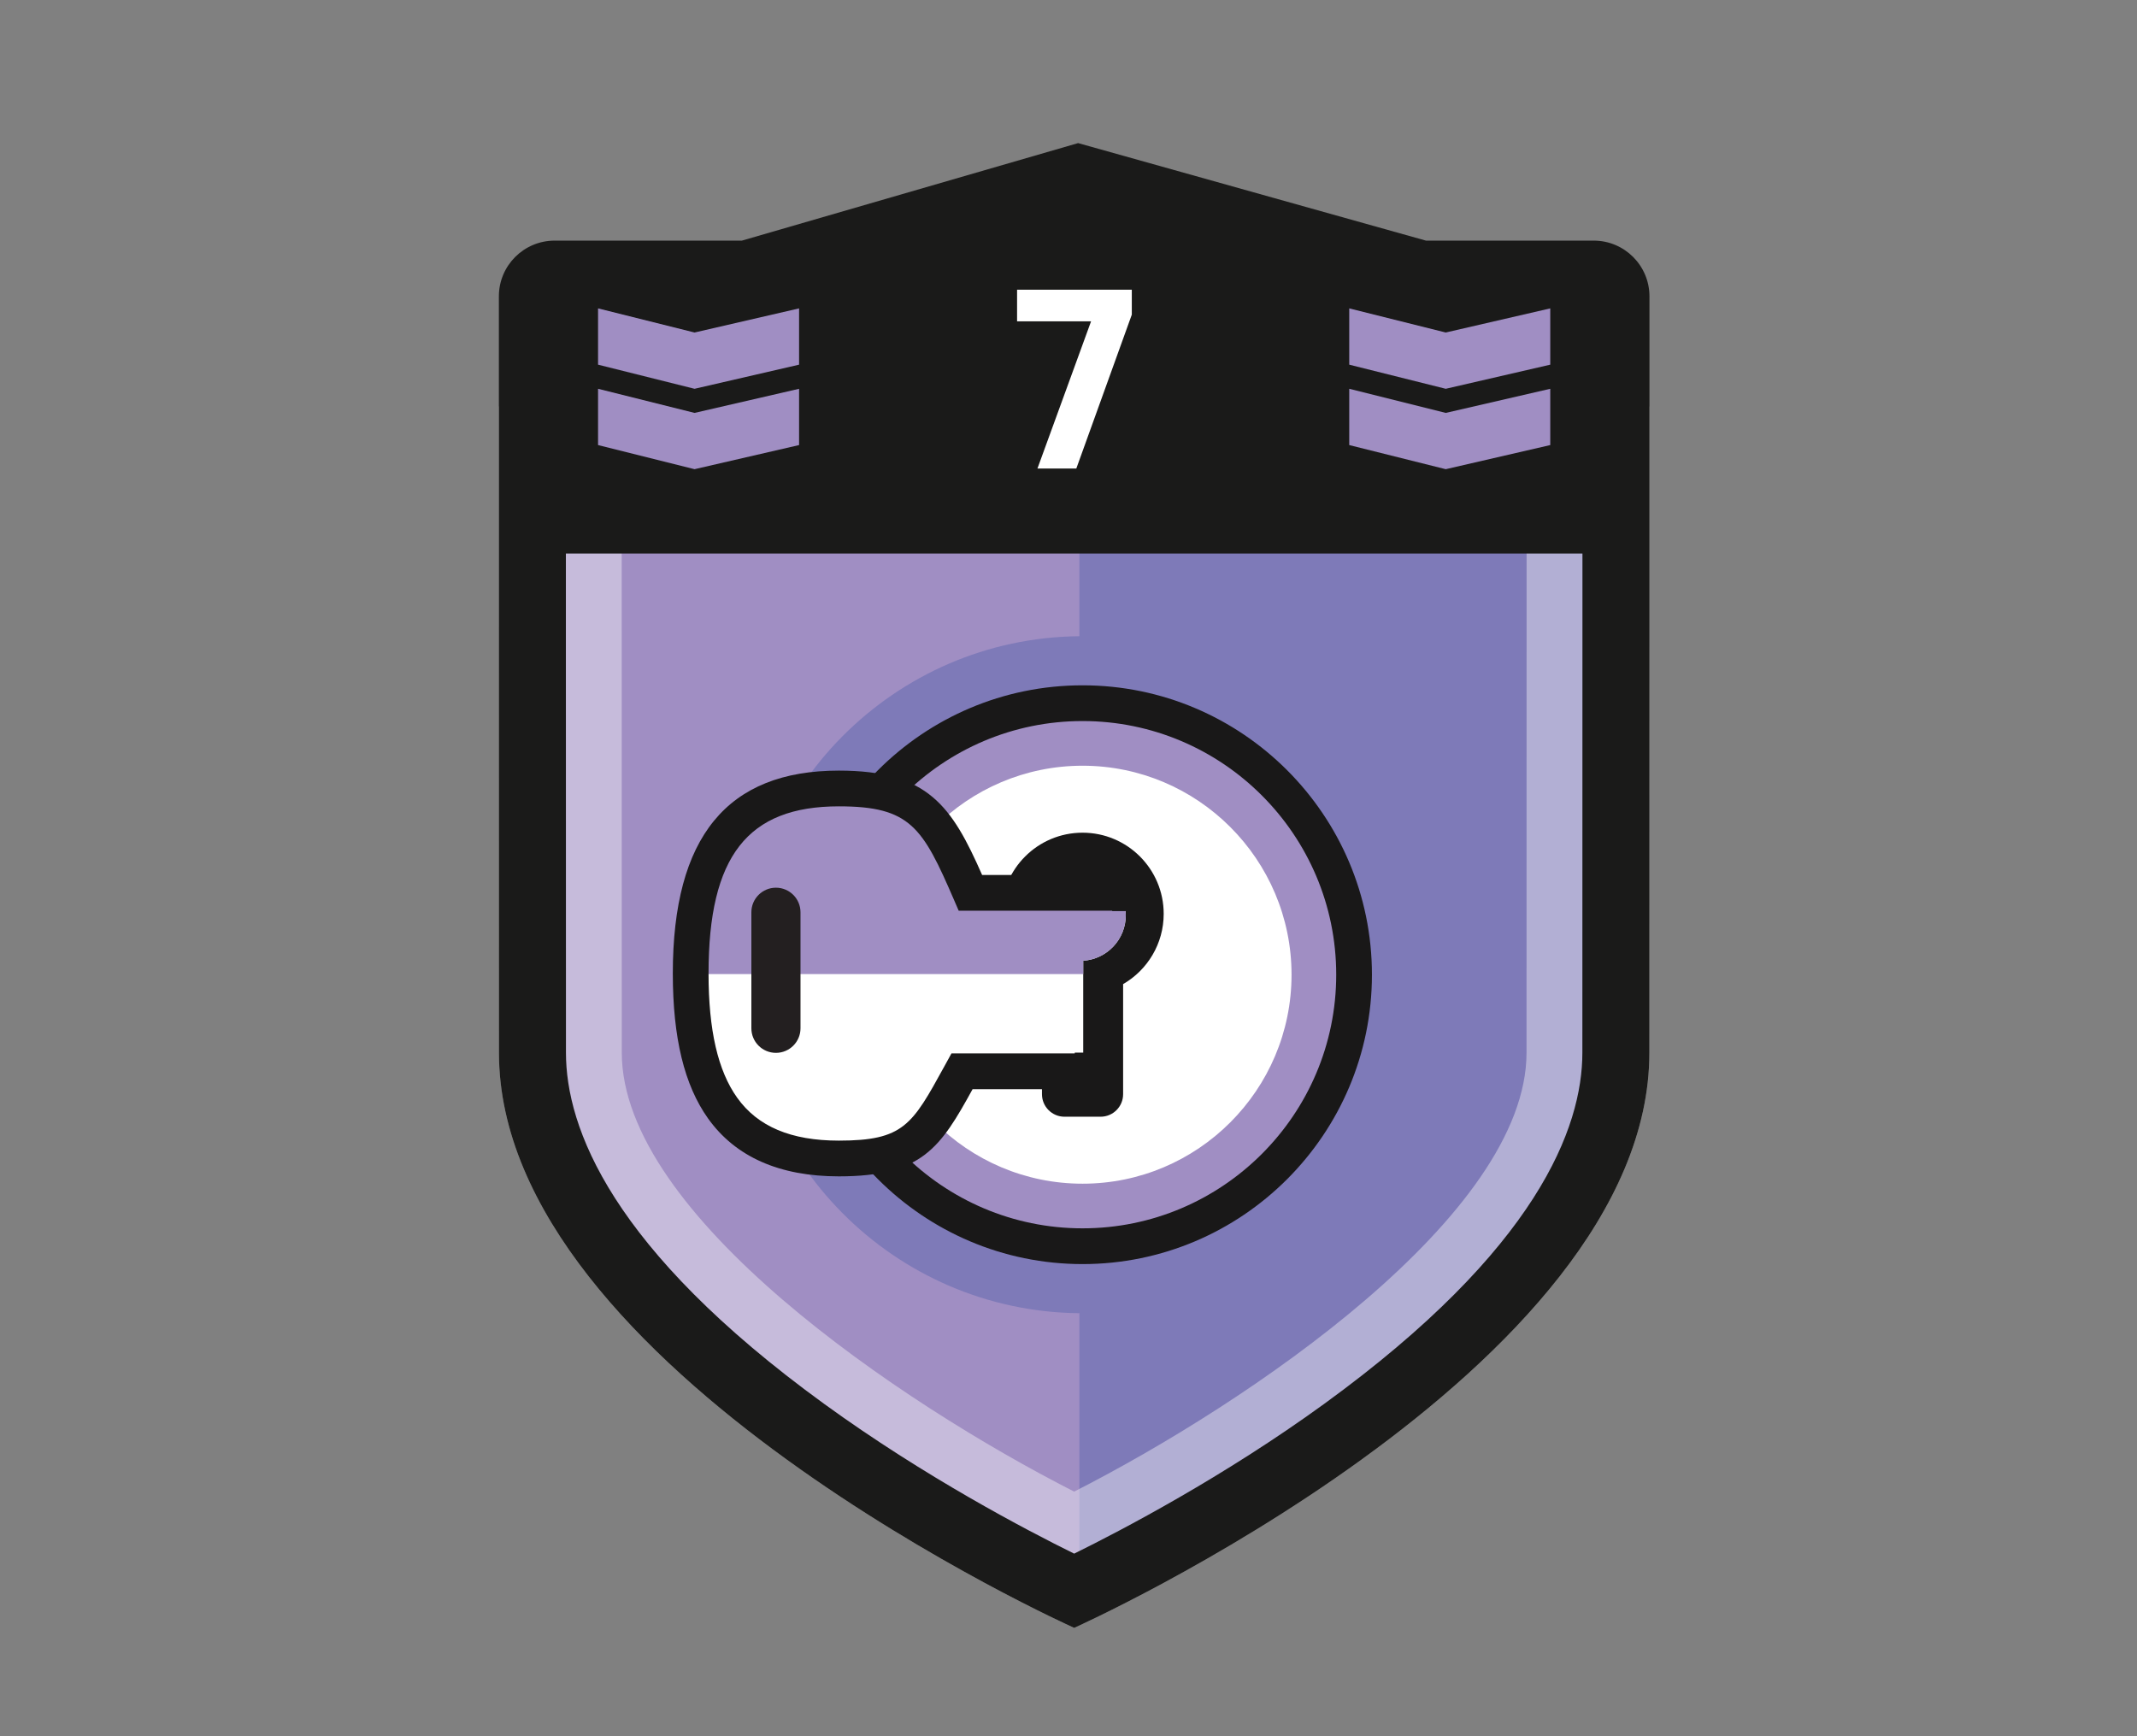<?xml version="1.0" encoding="utf-8"?>
<!-- Generator: Adobe Illustrator 16.0.0, SVG Export Plug-In . SVG Version: 6.00 Build 0)  -->
<!DOCTYPE svg PUBLIC "-//W3C//DTD SVG 1.1//EN" "http://www.w3.org/Graphics/SVG/1.1/DTD/svg11.dtd">
<svg version="1.1" id="Layer_1" xmlns="http://www.w3.org/2000/svg" xmlns:xlink="http://www.w3.org/1999/xlink" x="0px" y="0px"
	 width="240px" height="195px" viewBox="0 0 240 195" enable-background="new 0 0 240 195" xml:space="preserve">
<rect x="0" y="0" width="240" height="195" fill="#808080" stroke="none"/>
<path fill="none" d="M78.63-2257.76"/>
<path fill="none" d="M78.63,987.837"/>
<path fill="#A08EC3" d="M57.31,49.484v19.898l0.008,48.793c0,34.971,63.319,63.318,63.319,63.318s63.318-28.35,63.318-63.318
	l0.009-48.793V49.484H57.31z"/>
<g opacity="0.5">
	<g>
		<g>
			<defs>
				<rect id="SVGID_1_" x="83.557" y="49.43" width="97.695" height="127.58"/>
			</defs>
			<clipPath id="SVGID_2_">
				<use xlink:href="#SVGID_1_"  overflow="visible"/>
			</clipPath>
			<path clip-path="url(#SVGID_2_)" fill="#5C65AE" d="M121.227,49.432v22.024c-20.803,0.188-37.668,17.169-37.668,38.016
				c0,20.848,16.866,37.826,37.668,38.018v29.453c0.043,0.021,0.088,0.044,0.129,0.063c5.59-2.753,17.619-9.048,29.467-17.652
				c9.191-6.674,16.455-13.391,21.589-19.967c5.866-7.513,8.842-14.722,8.842-21.427V70.736V49.431L121.227,49.432L121.227,49.432z"
				/>
		</g>
	</g>
</g>
<g opacity="0.4">
	<g>
		<g>
			<defs>
				<rect id="SVGID_3_" x="56.027" y="45.64" width="129.218" height="137.19"/>
			</defs>
			<clipPath id="SVGID_4_">
				<use xlink:href="#SVGID_3_"  overflow="visible"/>
			</clipPath>
			<path clip-path="url(#SVGID_4_)" fill="#FFFFFF" d="M171.447,59.438v9.011l-0.008,49.784c0,18.229-31.246,39.336-50.804,49.295
				c-19.566-9.965-50.805-31.069-50.805-49.299l-0.008-49.777v-9.015L171.447,59.438 M185.244,45.64H56.027v22.812l0.009,49.781
				c0,35.677,64.6,64.6,64.6,64.6s64.601-28.923,64.601-64.6l0.009-49.781L185.244,45.64L185.244,45.64z"/>
		</g>
	</g>
</g>
<path fill="#1A1A19" d="M185.245,45.639V33.287c0-3.459-2.804-6.262-6.263-6.262h-18.836L121.08,16.072L83.319,27.025h-21.03
	c-3.459,0-6.262,2.803-6.262,6.262v28.881v6.282l0.008,49.78c0,35.679,64.601,64.602,64.601,64.602s64.601-28.923,64.601-64.602
	l0.009-49.78V45.639z M177.711,118.23c0,8.39-5.031,22.043-28.997,39.444c-11.288,8.198-22.75,14.196-28.078,16.82
	c-5.33-2.625-16.79-8.623-28.078-16.82c-23.966-17.401-28.997-31.056-28.997-39.444l-0.008-49.78v-6.282h114.166v6.281
	L177.711,118.23z"/>
<path fill="#FFFFFF" d="M152.507,109.472c0,16.843-13.653,30.495-30.495,30.495c-16.841,0-30.494-13.652-30.494-30.495
	c0-16.842,13.653-30.495,30.494-30.495C138.854,78.977,152.507,92.63,152.507,109.472"/>
<path fill="#A08EC3" d="M121.578,86.001c12.941,0,23.471,10.529,23.471,23.471c0,12.942-10.529,23.473-23.471,23.473
	c-12.942,0-23.471-10.529-23.471-23.473C98.106,96.53,108.636,86.001,121.578,86.001 M121.578,78.977
	c-16.842,0-30.495,13.653-30.495,30.495c0,16.844,13.653,30.495,30.495,30.495c16.842,0,30.495-13.651,30.495-30.495
	C152.072,92.63,138.42,78.977,121.578,78.977"/>
<path fill="#191818" d="M121.578,141.974c-17.921,0-32.502-14.581-32.502-32.502c0-17.922,14.581-32.502,32.502-32.502
	s32.5,14.58,32.5,32.502C154.078,127.393,139.499,141.974,121.578,141.974 M121.578,80.983c-15.708,0-28.488,12.779-28.488,28.487
	s12.78,28.488,28.488,28.488s28.488-12.78,28.488-28.488S137.285,80.983,121.578,80.983"/>
<path fill="#191818" d="M130.691,102.636c0-5.034-4.08-9.114-9.114-9.114s-9.115,4.08-9.115,9.114c0,3.373,1.834,6.315,4.558,7.893
	v12.362c0,1.398,1.133,2.532,2.532,2.532h4.051c1.397,0,2.531-1.134,2.531-2.532v-12.362
	C128.857,108.951,130.691,106.009,130.691,102.636"/>
<g>
	<g>
		<defs>
			<path id="SVGID_5_" d="M65.28,139.498l56.373,2.085v-33.679c2.671-0.184,4.781-2.399,4.781-5.115s-2.109-4.934-4.781-5.115
				v-27.94L65.28,67.649V139.498z"/>
		</defs>
		<clipPath id="SVGID_6_">
			<use xlink:href="#SVGID_5_"  overflow="visible"/>
		</clipPath>
		<path clip-path="url(#SVGID_6_)" fill="#FFFFFF" d="M145.411,100.275h-36.426c-3.508-8.112-5.375-11.722-14.775-11.722
			c-12.618,0-16.642,8.162-16.642,20.78s4.024,20.779,16.642,20.779c8.636,0,9.947-2.725,13.832-9.793l20.253-0.001v-4.461h-4.092
			l2.068,4.461h4.965v-4.461h4.343l2.069,4.461h3.625l8.453-8.194v-8.495L145.411,100.275z"/>
	</g>
	<g>
		<defs>
			<path id="SVGID_7_" d="M65.28,139.498l56.373,2.085v-33.679c2.671-0.184,4.781-2.399,4.781-5.115s-2.109-4.934-4.781-5.115
				v-27.94L65.28,67.649V139.498z"/>
		</defs>
		<clipPath id="SVGID_8_">
			<use xlink:href="#SVGID_7_"  overflow="visible"/>
		</clipPath>
		<path clip-path="url(#SVGID_8_)" fill="#A08EC3" d="M144.307,101.204h-35.423c-3.411-7.888-5.227-11.397-14.368-11.397
			c-12.066,0-15.85,7.605-16.176,19.594h70.165v-4.932L144.307,101.204z"/>
	</g>
	<g>
		<defs>
			<path id="SVGID_9_" d="M65.28,139.498l56.373,2.085v-33.679c2.671-0.184,4.781-2.399,4.781-5.115s-2.109-4.934-4.781-5.115
				v-27.94L65.28,67.649V139.498z"/>
		</defs>
		<clipPath id="SVGID_10_">
			<use xlink:href="#SVGID_9_"  overflow="visible"/>
		</clipPath>
		<path clip-path="url(#SVGID_10_)" fill="#191818" d="M94.21,132.121L94.21,132.121c-6.666,0-11.607-2.187-14.687-6.498
			c-2.666-3.734-3.962-9.063-3.962-16.289c0-15.332,6.1-22.785,18.649-22.785c10.022,0,12.688,4.014,16.088,11.72H146.1l5.633,4.383
			v10.325l-9.646,9.352h-5.721l-2.069-4.462h-1.055v4.462h-24.013C105.642,128.849,103.569,132.121,94.21,132.121 M94.21,90.563
			c-10.259,0-14.636,5.613-14.636,18.771c0,6.361,1.052,10.927,3.216,13.956c2.315,3.242,6.05,4.817,11.42,4.817
			c7.269,0,8.235-1.763,11.833-8.316l0.812-1.479h18.124l5.322-11.738v7.277h6.561l2.068,4.461h1.531l7.26-7.036v-6.663
			l-2.998-2.331h-37.057l-0.523-1.211C103.615,92.914,102.24,90.563,94.21,90.563"/>
	</g>
	<g>
		<defs>
			<path id="SVGID_11_" d="M65.28,139.498l56.373,2.085v-33.679c2.671-0.184,4.781-2.399,4.781-5.115s-2.109-4.934-4.781-5.115
				v-27.94L65.28,67.649V139.498z"/>
		</defs>
		<clipPath id="SVGID_12_">
			<use xlink:href="#SVGID_11_"  overflow="visible"/>
		</clipPath>
		<path clip-path="url(#SVGID_12_)" fill="#231F20" d="M87.143,118.25c-1.524,0-2.759-1.234-2.759-2.759v-13.03
			c0-1.523,1.235-2.76,2.759-2.76s2.759,1.234,2.759,2.76v13.03C89.902,117.016,88.667,118.25,87.143,118.25"/>
	</g>
</g>
<rect x="120.704" y="118.223" fill="#191818" width="2.215" height="2.867"/>
<rect x="124.907" y="99.457" fill="#191818" width="2.215" height="2.867"/>
<polygon fill="#FFFFFF" points="116.513,52.619 122.534,36.092 114.225,36.092 114.225,32.54 127.109,32.54 127.109,35.34 
	120.879,52.619 "/>
<polygon fill="#A08EC3" points="89.742,40.957 78.002,43.666 67.166,40.957 67.166,34.636 78.002,37.345 89.742,34.636 "/>
<polygon fill="#A08EC3" points="89.742,49.987 78.002,52.696 67.166,49.987 67.166,43.666 78.002,46.375 89.742,43.666 "/>
<polygon fill="#A08EC3" points="174.105,40.957 162.366,43.666 151.529,40.957 151.529,34.636 162.366,37.345 174.105,34.636 "/>
<polygon fill="#A08EC3" points="174.105,49.987 162.366,52.696 151.529,49.987 151.529,43.666 162.366,46.375 174.105,43.666 "/>
</svg>
